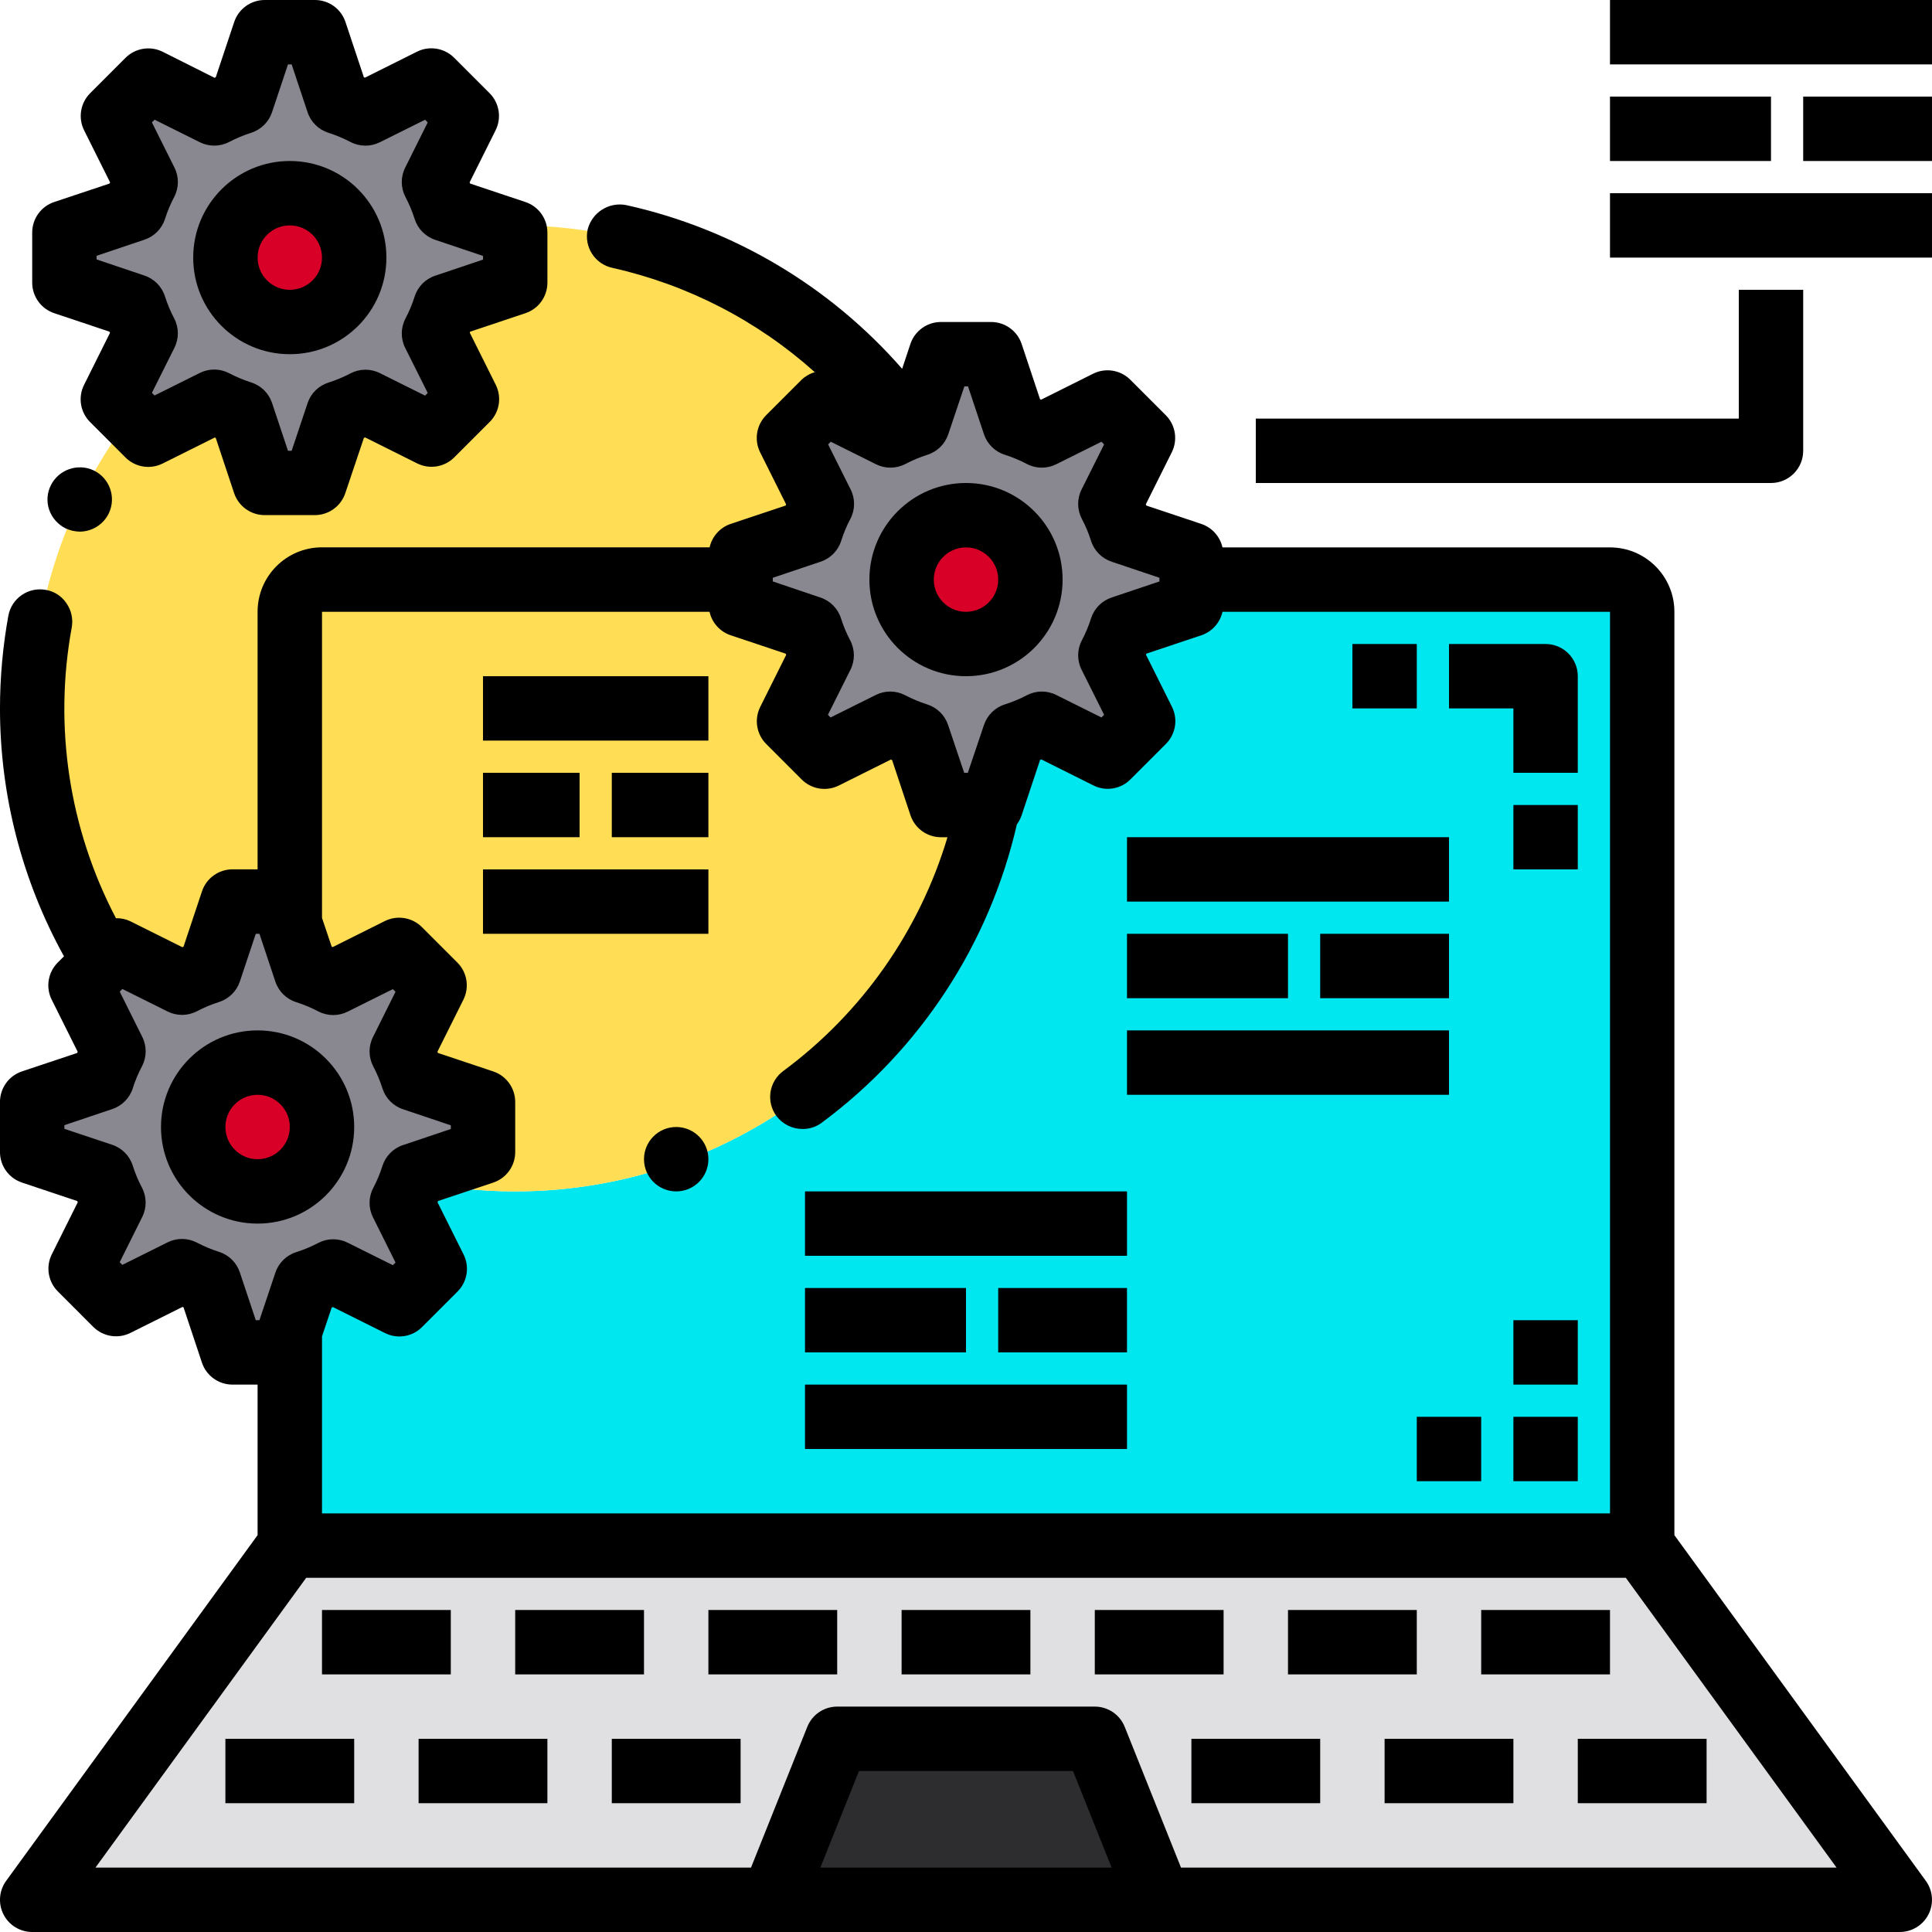 <svg height="480pt" viewBox="0 0 480.002 480" width="480pt" xmlns="http://www.w3.org/2000/svg"><path d="m440.16 428.242-23.52-32.32-8.641-11.922h-336l-8.641 11.922-23.52 32.32-31.84 43.758h184l9.922-24.801 6.078-15.199h64l6.082 15.199 9.918 24.801h184zm0 0" fill="#e0e0e2"/><path d="m408 152v232h-336v-53.277l4-12.082c2.352-.719 4.629-1.656 6.801-2.801l16.398 8.16 8.801-8.801-8.16-16.398c.984-1.773 1.762-3.652 2.32-5.602h.082c8.457 1.871 17.098 2.812 25.758 2.801 57.023-.012 106.172-40.133 117.602-96h.641l5.758-17.359c2.352-.719 4.629-1.656 6.801-2.801l16.398 8.16 8.801-8.801-8.16-16.398c1.145-2.172 2.082-4.449 2.801-6.801l17.359-5.758v-6.242h104c4.418 0 8 3.582 8 8zm0 0" fill="#00e7f0"/><path d="m296 144v6.242l-17.359 5.758c-.719 2.352-1.656 4.629-2.801 6.801l8.16 16.398-8.801 8.801-16.398-8.16c-2.172 1.145-4.449 2.082-6.801 2.801l-5.758 17.359h-12.48l-5.762-17.359c-2.348-.719-4.625-1.656-6.801-2.801l-16.398 8.16-8.801-8.801 8.16-16.398c-1.145-2.172-2.082-4.449-2.801-6.801l-17.359-5.758v-12.48l17.359-5.762c.719-2.348 1.656-4.625 2.801-6.801l-8.16-16.398 8.801-8.801 16.398 8.16c1.414-.754 2.887-1.395 4.402-1.918.773-.363 1.574-.66 2.398-.883l5.762-17.359h12.48l5.758 17.359c2.352.719 4.629 1.656 6.801 2.801l16.398-8.16 8.801 8.801-8.16 16.398c1.145 2.176 2.082 4.453 2.801 6.801l17.359 5.762zm-40 0c0-8.836-7.164-16-16-16s-16 7.164-16 16 7.164 16 16 16c8.828-.023 15.977-7.172 16-16zm0 0" fill="#898890"/><path d="m278.082 447.199 9.918 24.801h-96l9.922-24.801 6.078-15.199h64zm0 0" fill="#2d2d30"/><path d="m256 144c0 8.836-7.164 16-16 16s-16-7.164-16-16 7.164-16 16-16 16 7.164 16 16zm0 0" fill="#d80027"/><path d="m233.762 200-5.762-17.359c-2.348-.719-4.625-1.656-6.801-2.801l-16.398 8.16-8.801-8.801 8.16-16.398c-1.145-2.172-2.082-4.449-2.801-6.801l-17.359-5.758v-12.48l17.359-5.762c.719-2.348 1.656-4.625 2.801-6.801l-8.16-16.398 8.801-8.801 16.398 8.16c1.414-.754 2.887-1.395 4.402-1.918-22.496-31.543-58.859-50.262-97.602-50.242-1.598 0-3.199 0-4.801.16l4.801 1.602v12.48l-17.359 5.758c-.719 2.352-1.656 4.629-2.801 6.801l8.16 16.398-8.801 8.801-16.398-8.16c-2.172 1.145-4.449 2.082-6.801 2.801l-5.758 17.359h-12.48l-5.762-17.359c-2.348-.719-4.625-1.656-6.801-2.801l-16.398 8.16-4.398-4.398c-29.949 39.43-32.559 93.219-6.562 135.359l2.961-2.961 16.398 8.16c2.176-1.145 4.453-2.082 6.801-2.801l5.762-17.359h12.48l1.758 5.281 4 12.078c2.352.719 4.629 1.656 6.801 2.801l16.398-8.16 8.801 8.801-8.16 16.398c1.145 2.176 2.082 4.453 2.801 6.801l17.359 5.762v12.48l-17.359 5.758c-.16.402-.238.801-.398 1.199 8.457 1.871 17.098 2.812 25.758 2.801 57.023-.012 106.172-40.133 117.602-96zm0 0" fill="#ffde55"/><path d="m128 57.762v12.48l-17.359 5.758c-.719 2.352-1.656 4.629-2.801 6.801l8.16 16.398-8.801 8.801-16.398-8.16c-2.172 1.145-4.449 2.082-6.801 2.801l-5.758 17.359h-12.48l-5.762-17.359c-2.348-.719-4.625-1.656-6.801-2.801l-16.398 8.16-8.801-8.801 8.16-16.398c-1.145-2.172-2.082-4.449-2.801-6.801l-17.359-5.758v-12.48l17.359-5.762c.719-2.348 1.656-4.625 2.801-6.801l-8.16-16.398 8.801-8.801 16.398 8.16c2.176-1.145 4.453-2.082 6.801-2.801l5.762-17.359h12.48l5.758 17.359c2.352.719 4.629 1.656 6.801 2.801l16.398-8.16 8.801 8.801-8.16 16.398c1.145 2.176 2.082 4.453 2.801 6.801l12.48 4.16h.078zm-40 6.238c0-8.836-7.164-16-16-16s-16 7.164-16 16 7.164 16 16 16c8.828-.023 15.977-7.172 16-16zm0 0" fill="#898890"/><path d="m120 273.762v12.48l-17.359 5.758c-.16.402-.238.801-.398 1.199h-.082c-.559 1.949-1.336 3.828-2.32 5.602l8.16 16.398-8.801 8.801-16.398-8.16c-2.172 1.145-4.449 2.082-6.801 2.801l-4 12.082-1.758 5.277h-12.48l-5.762-17.359c-2.348-.719-4.625-1.656-6.801-2.801l-16.398 8.16-8.801-8.801 8.16-16.398c-1.145-2.172-2.082-4.449-2.801-6.801l-17.359-5.758v-12.48l17.359-5.762c.719-2.348 1.656-4.625 2.801-6.801l-8.16-16.398 8.801-8.801 16.398 8.16c2.176-1.145 4.453-2.082 6.801-2.801l5.762-17.359h12.48l1.758 5.281 4 12.078c2.352.719 4.629 1.656 6.801 2.801l16.398-8.16 8.801 8.801-8.16 16.398c1.145 2.176 2.082 4.453 2.801 6.801zm-40 6.238c0-8.836-7.164-16-16-16s-16 7.164-16 16 7.164 16 16 16c8.828-.023 15.977-7.172 16-16zm0 0" fill="#898890"/><path d="m88 64c0 8.836-7.164 16-16 16s-16-7.164-16-16 7.164-16 16-16 16 7.164 16 16zm0 0" fill="#d80027"/><path d="m80 280c0 8.836-7.164 16-16 16s-16-7.164-16-16 7.164-16 16-16 16 7.164 16 16zm0 0" fill="#d80027"/><path d="m376 192h16v-24c0-4.418-3.582-8-8-8h-24v16h16zm0 0"/><path d="m376 200h16v16h-16zm0 0"/><path d="m336 160h16v16h-16zm0 0"/><path d="m400 0h80v16h-80zm0 0"/><path d="m400 24h40v16h-40zm0 0"/><path d="m448 24h32v16h-32zm0 0"/><path d="m400 48h80v16h-80zm0 0"/><path d="m448 112v-40h-16v32h-120v16h128c4.418 0 8-3.582 8-8zm0 0"/><path d="m72 88c13.258 0 24-10.742 24-24 0-13.254-10.742-24-24-24-13.254 0-24 10.746-24 24 0 13.258 10.746 24 24 24zm0-32c4.418 0 8 3.582 8 8s-3.582 8-8 8-8-3.582-8-8 3.582-8 8-8zm0 0"/><path d="m13.473 77.809 13.727 4.594.129.293-6.453 12.938c-1.535 3.078-.93 6.793 1.504 9.223l8.797 8.801c2.434 2.434 6.148 3.039 9.227 1.504l12.934-6.453.266.094 4.559 13.703c1.09 3.27 4.148 5.473 7.594 5.473h12.445c3.445 0 6.504-2.203 7.594-5.473l4.609-13.703.305-.129 12.934 6.457c3.078 1.535 6.793.93 9.223-1.504l8.801-8.801c2.434-2.43 3.039-6.145 1.504-9.223l-6.453-12.938.086-.262 13.703-4.578c3.285-1.082 5.5-4.148 5.496-7.605v-12.434c0-3.445-2.203-6.504-5.473-7.594l-13.727-4.59-.129-.297 6.457-12.938c1.535-3.078.93-6.789-1.504-9.223l-8.801-8.801c-2.43-2.43-6.145-3.035-9.223-1.504l-12.938 6.457-.262-.098-4.562-13.703c-1.082-3.285-4.156-5.504-7.613-5.496h-12.449c-3.445 0-6.504 2.203-7.594 5.473l-4.582 13.727-.305.129-12.91-6.48c-3.07-1.512-6.762-.906-9.188 1.504l-8.797 8.801c-2.434 2.434-3.039 6.145-1.504 9.227l6.453 12.934-.152.289-13.703 4.574c-3.281 1.082-5.5 4.152-5.496 7.609v12.434c0 3.441 2.203 6.5 5.473 7.59zm10.527-14.262 11.891-4c2.422-.805 4.32-2.715 5.102-5.145.598-1.895 1.367-3.734 2.297-5.488 1.184-2.277 1.203-4.98.055-7.273l-5.605-11.238.664-.664 11.246 5.598c2.289 1.145 4.984 1.121 7.258-.055 1.762-.922 3.602-1.691 5.496-2.297 2.441-.773 4.363-2.668 5.176-5.094l3.969-11.891h.91l3.961 11.891c.809 2.426 2.734 4.32 5.176 5.094 1.898.605 3.746 1.379 5.512 2.305 2.27 1.176 4.969 1.199 7.254.055l11.25-5.598.656.664-5.602 11.238c-1.148 2.293-1.125 4.996.059 7.273.93 1.754 1.695 3.594 2.293 5.488.777 2.441 2.672 4.367 5.105 5.176l11.887 4v.91l-11.887 4c-2.434.809-4.328 2.734-5.105 5.176-.598 1.895-1.363 3.734-2.293 5.488-1.184 2.277-1.207 4.98-.059 7.273l5.602 11.199-.656.664-11.25-5.602c-2.285-1.141-4.984-1.121-7.254.059-1.766.926-3.613 1.695-5.512 2.305-2.441.77-4.367 2.664-5.176 5.094l-3.961 11.848h-.91l-3.961-11.887c-.812-2.43-2.734-4.324-5.176-5.098-1.902-.605-3.746-1.375-5.512-2.301-2.273-1.18-4.969-1.199-7.258-.059l-11.246 5.602-.656-.656 5.598-11.199c1.148-2.293 1.129-5-.055-7.273-.93-1.754-1.699-3.594-2.297-5.488-.773-2.441-2.672-4.367-5.102-5.176l-11.883-4.008zm0 0"/><path d="m240 168c13.258 0 24-10.742 24-24 0-13.254-10.742-24-24-24-13.254 0-24 10.746-24 24 0 13.258 10.746 24 24 24zm0-32c4.418 0 8 3.582 8 8s-3.582 8-8 8-8-3.582-8-8 3.582-8 8-8zm0 0"/><path d="m88 280c0-13.254-10.742-24-24-24-13.254 0-24 10.746-24 24 0 13.258 10.746 24 24 24 13.258 0 24-10.742 24-24zm-24 8c-4.418 0-8-3.582-8-8s3.582-8 8-8 8 3.582 8 8-3.582 8-8 8zm0 0"/><path d="m416 381.402v-229.402c0-8.836-7.164-16-16-16h-96.277c-.609-2.703-2.574-4.902-5.195-5.809l-13.727-4.59-.129-.297 6.457-12.938c1.535-3.078.93-6.789-1.504-9.223l-8.801-8.801c-2.43-2.43-6.145-3.035-9.223-1.504l-12.938 6.457-.262-.098-4.562-13.703c-1.082-3.285-4.156-5.504-7.613-5.496h-12.449c-3.445 0-6.504 2.203-7.594 5.473l-2.047 6.16c-17.918-20.523-41.934-34.773-68.535-40.672-4.309-.855-8.531 1.816-9.602 6.082-.445 2.078-.051 4.25 1.105 6.031 1.156 1.785 2.977 3.039 5.055 3.48 18.703 4.195 36.016 13.117 50.281 25.918-1.23.348-2.355.996-3.281 1.879l-8.801 8.801c-2.43 2.434-3.035 6.145-1.504 9.227l6.457 12.934-.113.289-13.703 4.574c-2.617.906-4.582 3.105-5.191 5.809h-96.305c-8.836 0-16 7.164-16 16v64h-6.223c-3.445 0-6.504 2.203-7.594 5.473l-4.582 13.742-.305.129-12.938-6.453c-1.105-.523-2.32-.777-3.543-.746-11.648-22.191-15.512-47.648-10.977-72.297.367-2.102-.125-4.262-1.359-6-1.18-1.754-3.031-2.941-5.121-3.277-4.324-.781-8.469 2.078-9.277 6.398-1.379 7.605-2.074 15.32-2.082 23.047.004 21.547 5.473 42.742 15.898 61.602l-1.547 1.543c-2.43 2.434-3.035 6.145-1.504 9.223l6.457 12.938-.105.297-13.703 4.574c-3.281 1.082-5.5 4.152-5.496 7.609v12.434c0 3.441 2.203 6.5 5.473 7.59l13.727 4.594.129.293-6.453 12.938c-1.535 3.078-.93 6.793 1.504 9.223l8.797 8.801c2.434 2.434 6.148 3.039 9.227 1.504l12.934-6.453.266.094 4.559 13.703c1.082 3.289 4.156 5.504 7.617 5.496h6.223v37.402l-62.473 85.895c-1.766 2.434-2.02 5.656-.656 8.336 1.367 2.68 4.121 4.367 7.129 4.367h464c3.012 0 5.766-1.688 7.129-4.367 1.367-2.68 1.113-5.902-.656-8.336zm-224-237.855 11.891-4c2.43-.809 4.328-2.734 5.102-5.18.598-1.895 1.367-3.73 2.297-5.484 1.184-2.277 1.203-4.98.055-7.273l-5.598-11.199.656-.664 11.246 5.598c2.289 1.145 4.984 1.121 7.258-.055 1.766-.926 3.609-1.699 5.512-2.305 2.441-.773 4.363-2.668 5.176-5.094l4-11.891h.91l3.961 11.891c.812 2.426 2.734 4.32 5.176 5.094 1.902.605 3.746 1.379 5.512 2.305 2.27 1.176 4.969 1.199 7.258.055l11.246-5.598.656.664-5.598 11.199c-1.148 2.293-1.129 4.996.055 7.273.93 1.754 1.699 3.59 2.297 5.484.773 2.445 2.672 4.371 5.102 5.18l11.891 4v.91l-11.891 4c-2.43.809-4.328 2.734-5.102 5.176-.598 1.895-1.367 3.73-2.297 5.488-1.184 2.273-1.203 4.98-.055 7.273l5.598 11.199-.656.664-11.246-5.602c-2.289-1.141-4.988-1.121-7.258.059-1.766.926-3.609 1.695-5.512 2.301-2.441.773-4.363 2.668-5.176 5.098l-4.008 11.887h-.91l-4-11.887c-.812-2.43-2.734-4.324-5.18-5.098-1.898-.605-3.742-1.375-5.512-2.301-2.27-1.18-4.965-1.199-7.254-.059l-11.25 5.602-.656-.664 5.602-11.199c1.148-2.293 1.129-5-.055-7.273-.93-1.758-1.699-3.594-2.297-5.488-.773-2.441-2.672-4.367-5.105-5.176l-11.84-4zm-15.719 8.453c.605 2.707 2.57 4.902 5.191 5.809l13.727 4.594.129.293-6.453 12.938c-1.535 3.078-.93 6.793 1.504 9.223l8.797 8.801c2.434 2.434 6.148 3.039 9.227 1.504l12.934-6.453.305.125 4.559 13.707c1.09 3.266 4.148 5.473 7.594 5.469h1.602c-6.957 23.266-21.273 43.648-40.801 58.082-1.711 1.262-2.848 3.148-3.164 5.25-.316 2.102.219 4.242 1.484 5.949 1.543 2.02 3.938 3.203 6.48 3.199 1.695.027 3.355-.508 4.719-1.52 24.5-18.148 41.711-44.449 48.527-74.168.508-.68.906-1.438 1.176-2.238l4.586-13.762.305-.129 12.934 6.457c3.074 1.551 6.801.945 9.223-1.504l8.801-8.801c2.434-2.43 3.039-6.145 1.504-9.223l-6.453-12.938.086-.262 13.703-4.578c2.633-.902 4.609-3.105 5.219-5.824h96.277v224h-320v-44l2.402-7.137.305-.125 12.934 6.453c3.078 1.551 6.801.945 9.223-1.504l8.801-8.797c2.434-2.434 3.039-6.148 1.504-9.227l-6.453-12.934.086-.328 13.703-4.578c3.285-1.082 5.5-4.148 5.496-7.605v-12.434c0-3.445-2.203-6.504-5.473-7.594l-13.727-4.59-.129-.297 6.457-12.938c1.535-3.078.93-6.789-1.504-9.223l-8.801-8.801c-2.43-2.43-6.145-3.035-9.223-1.504l-12.938 6.457-.262-.098-2.402-7.133v-76.066zm-116.695 164.113c-.812-2.43-2.734-4.324-5.176-5.098-1.902-.605-3.746-1.375-5.512-2.301-2.273-1.18-4.969-1.199-7.258-.059l-11.246 5.602-.656-.656 5.598-11.242c1.148-2.293 1.129-4.996-.055-7.27-.93-1.758-1.699-3.594-2.297-5.488-.773-2.445-2.672-4.367-5.102-5.176l-11.883-3.969v-.91l11.891-4c2.43-.809 4.328-2.734 5.102-5.18.598-1.895 1.367-3.73 2.297-5.484 1.184-2.277 1.203-4.98.055-7.273l-5.598-11.242.656-.66 11.246 5.598c2.289 1.145 4.984 1.121 7.258-.055 1.766-.93 3.609-1.699 5.512-2.305 2.441-.773 4.363-2.668 5.176-5.098l3.953-11.848h.91l3.961 11.891c.809 2.426 2.734 4.32 5.176 5.094 1.898.605 3.746 1.379 5.512 2.305 2.27 1.176 4.969 1.199 7.254.055l11.25-5.598.656.664-5.602 11.238c-1.148 2.293-1.125 4.996.059 7.273.93 1.754 1.695 3.594 2.293 5.488.777 2.441 2.672 4.367 5.105 5.176l11.887 4v.91l-11.887 4c-2.434.809-4.328 2.734-5.105 5.176-.598 1.895-1.363 3.734-2.293 5.488-1.184 2.277-1.207 4.98-.059 7.273l5.602 11.238-.656.664-11.25-5.598c-2.285-1.145-4.984-1.121-7.254.055-1.766.926-3.613 1.699-5.512 2.305-2.441.773-4.367 2.668-5.176 5.094l-3.961 11.809h-.91zm144.23 147.887 9.602-24h53.168l9.598 24zm89.602 0-13.984-34.969c-1.215-3.039-4.16-5.031-7.434-5.031h-64c-3.273 0-6.215 1.992-7.43 5.031l-13.984 34.969h-162.871l52.359-72h327.855l52.359 72zm0 0"/><path d="m80 400h32v16h-32zm0 0"/><path d="m128 400h32v16h-32zm0 0"/><path d="m176 400h32v16h-32zm0 0"/><path d="m56 432h32v16h-32zm0 0"/><path d="m104 432h32v16h-32zm0 0"/><path d="m152 432h32v16h-32zm0 0"/><path d="m296 432h32v16h-32zm0 0"/><path d="m344 432h32v16h-32zm0 0"/><path d="m392 432h32v16h-32zm0 0"/><path d="m224 400h32v16h-32zm0 0"/><path d="m272 400h32v16h-32zm0 0"/><path d="m320 400h32v16h-32zm0 0"/><path d="m368 400h32v16h-32zm0 0"/><path d="m376 352h16v16h-16zm0 0"/><path d="m352 352h16v16h-16zm0 0"/><path d="m376 328h16v16h-16zm0 0"/><path d="m12.641 120.555c-.969 1.914-1.113 4.141-.398 6.168.715 1.988 2.18 3.625 4.078 4.559 1.082.5 2.25.773 3.441.801 3.105.008 5.938-1.77 7.281-4.57 1.887-3.977.207-8.73-3.762-10.637-3.957-1.863-8.68-.23-10.641 3.68zm0 0"/><path d="m200 296h80v16h-80zm0 0"/><path d="m200 320h40v16h-40zm0 0"/><path d="m248 320h32v16h-32zm0 0"/><path d="m200 344h80v16h-80zm0 0"/><path d="m280 208h80v16h-80zm0 0"/><path d="m280 232h40v16h-40zm0 0"/><path d="m328 232h32v16h-32zm0 0"/><path d="m280 256h80v16h-80zm0 0"/><path d="m120 168h56v16h-56zm0 0"/><path d="m120 192h24v16h-24zm0 0"/><path d="m152 192h24v16h-24zm0 0"/><path d="m120 216h56v16h-56zm0 0"/><path d="m176 288c0 4.418-3.582 8-8 8s-8-3.582-8-8 3.582-8 8-8 8 3.582 8 8zm0 0"/></svg>